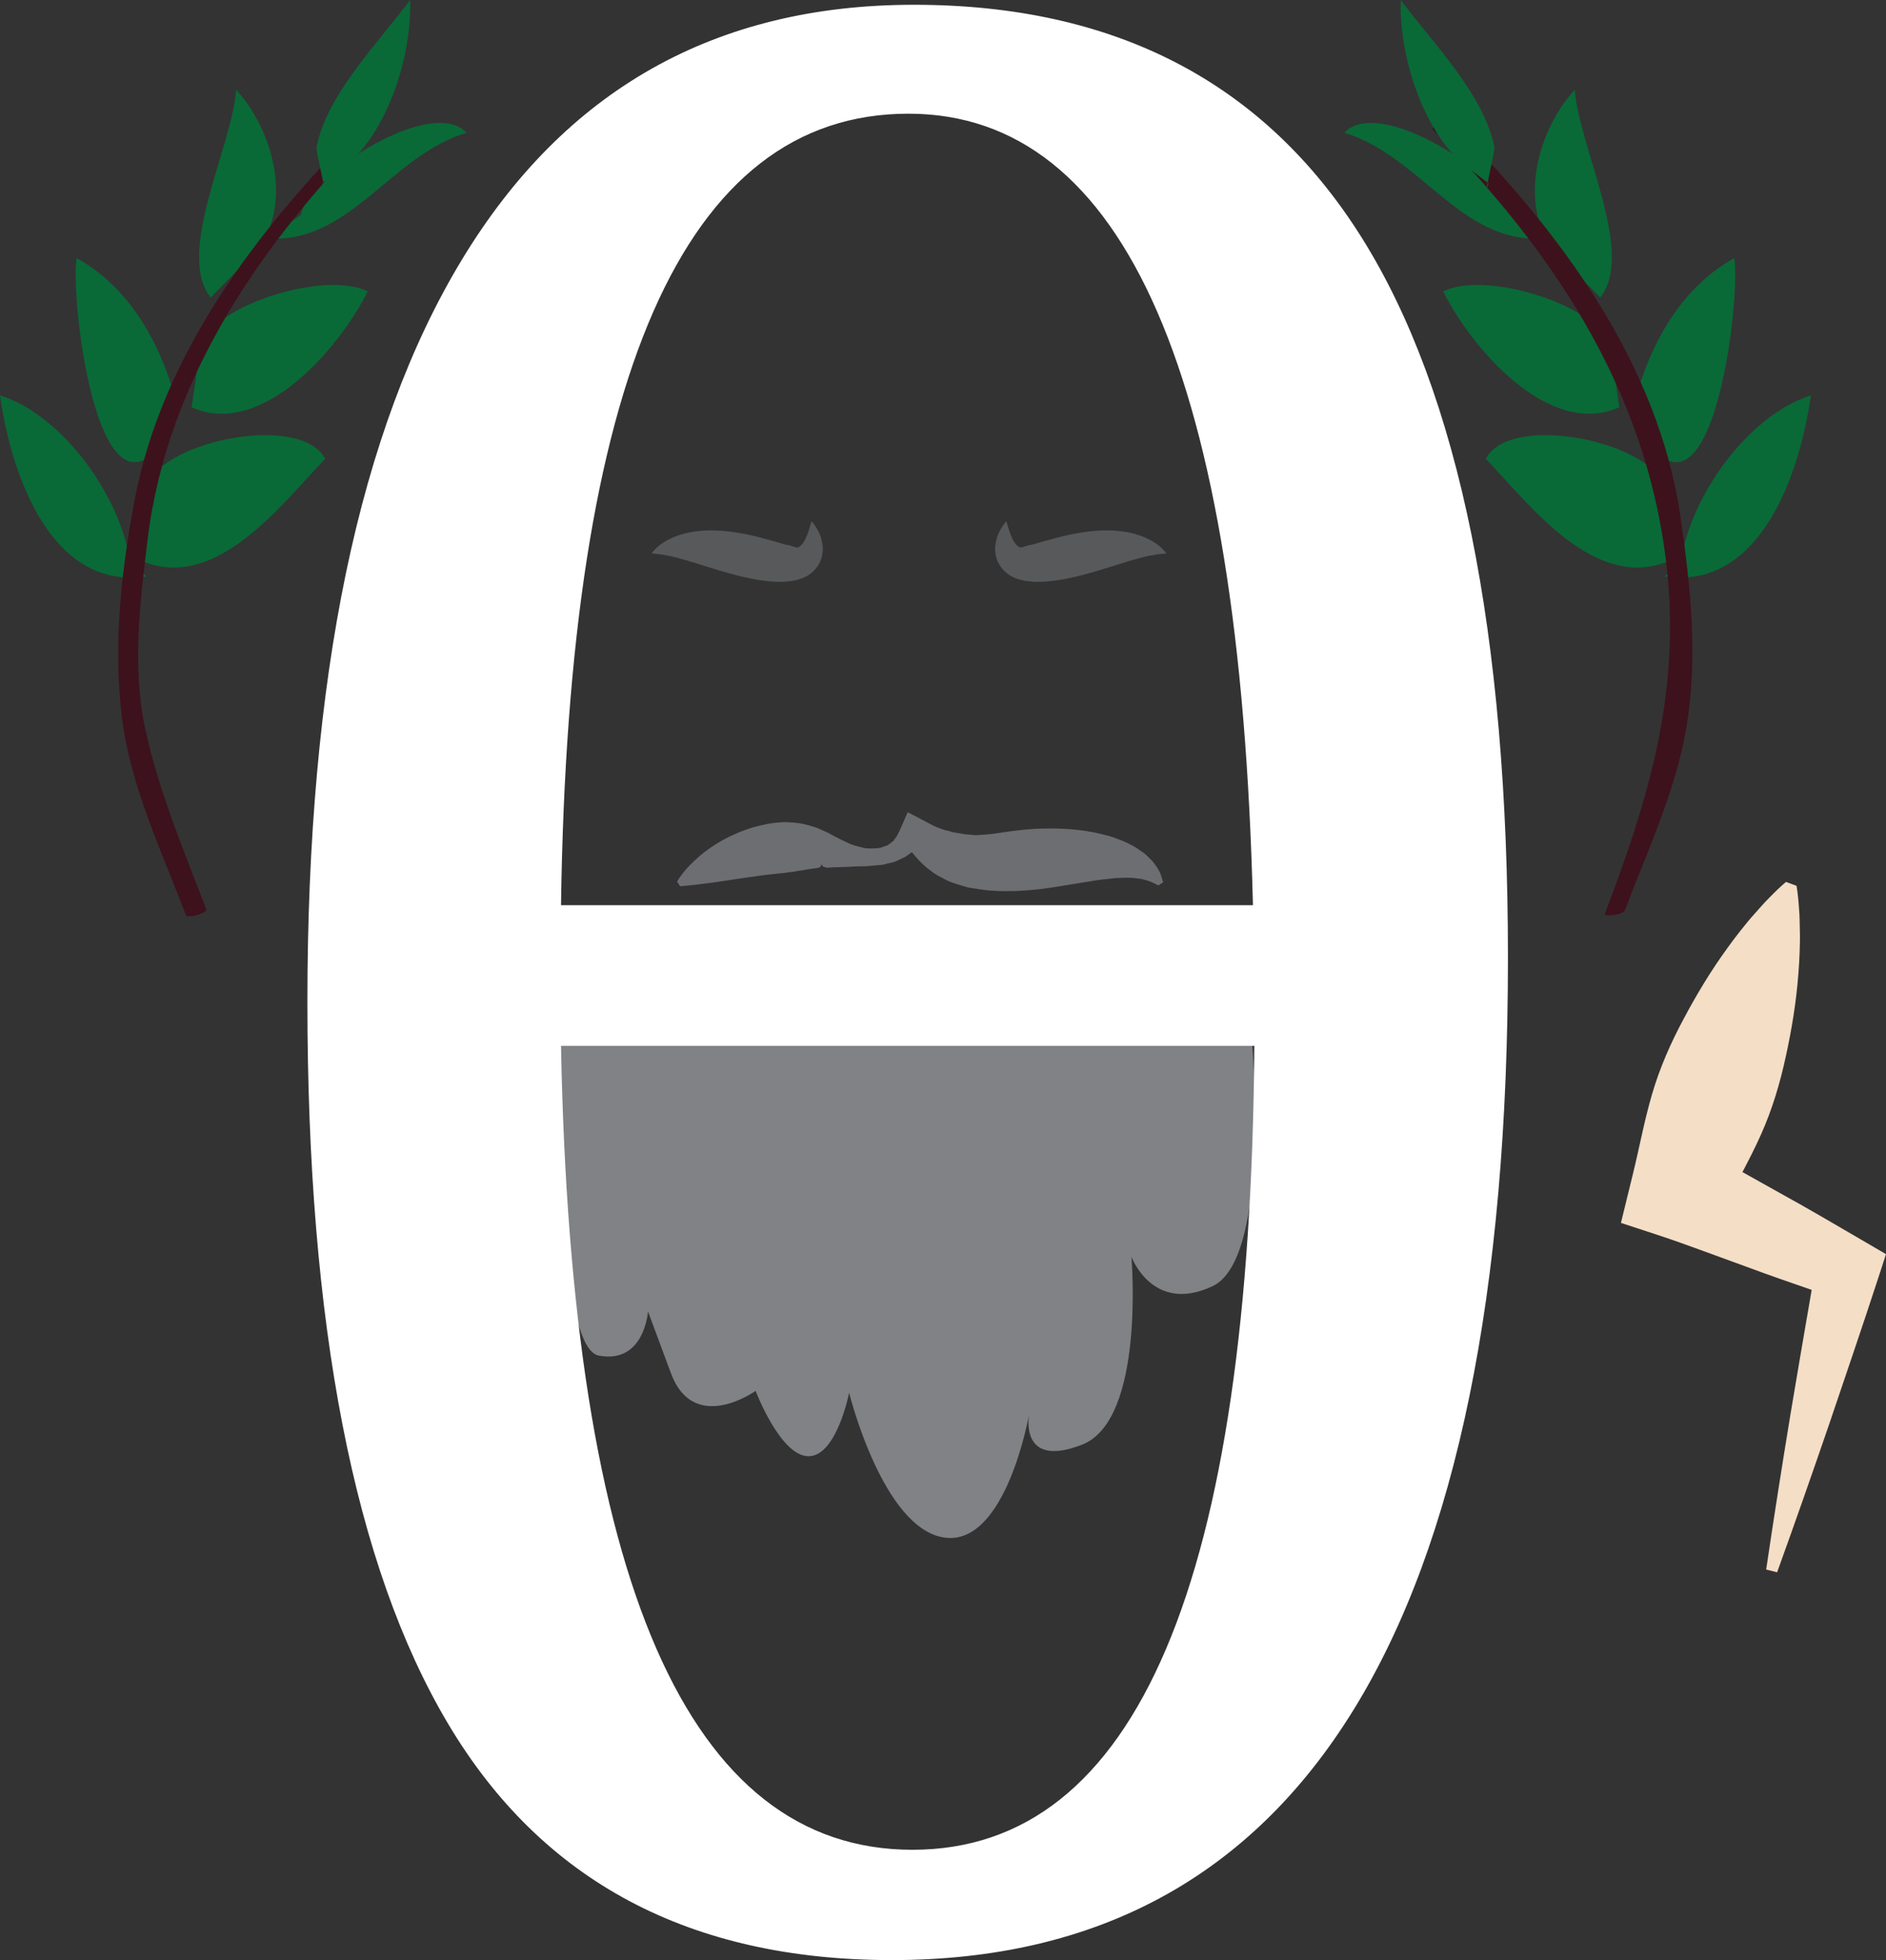 <?xml version="1.0" encoding="utf-8"?>
<!-- Generator: Adobe Illustrator 16.0.0, SVG Export Plug-In . SVG Version: 6.00 Build 0)  -->
<!DOCTYPE svg PUBLIC "-//W3C//DTD SVG 1.1//EN" "http://www.w3.org/Graphics/SVG/1.1/DTD/svg11.dtd">
<svg version="1.1" id="Layer_1" xmlns="http://www.w3.org/2000/svg" xmlns:xlink="http://www.w3.org/1999/xlink" x="0px" y="0px"
width="133.623px" height="138.814px" viewBox="0 0 133.623 138.814" enable-background="new 0 0 133.623 138.814"
xml:space="preserve">
<rect x="0" y="0" width="133.623" height="138.814" fill="#333333" stroke="none"/>
<path fill="#808285" d="M39.661,73.252h49c0,0,1.5,15.836-2.75,17.836s-5.75-2.086-5.75-2.086s1,11.562-3.5,13.312
s-3.75-2.156-3.75-2.156s-1.625,9.359-6,8.734s-6.75-10.258-6.75-10.258s-0.875,4.496-2.875,4.496s-3.75-4.627-3.75-4.627
s-4.375,3.124-6-1.251s-1.625-4.376-1.625-4.376s-0.25,3.75-3.5,3.125S39.661,73.252,39.661,73.252z"/>
<g>
<path fill="#FFFFFF" d="M63.185,138.814c-14.323,0-24.805-5.582-31.445-16.748c-6.641-11.165-9.961-28.206-9.961-51.123
c0-22.981,3.646-40.494,10.938-52.539C40.007,6.36,50.685,0.338,64.748,0.338c14.258,0,24.837,5.502,31.738,16.504
c6.899,11.003,10.352,27.995,10.352,50.977c0,23.698-3.647,41.455-10.938,53.271C88.608,132.906,77.702,138.814,63.185,138.814z
M39.748,64.107h49.023c-0.913-37.369-9.05-56.055-24.414-56.055C48.471,8.053,40.268,26.739,39.748,64.107z M88.869,74.068H39.748
c0.716,37.956,9.017,56.934,24.902,56.934C80.534,131.002,88.608,112.024,88.869,74.068z"/>
</g>
<g>
<g>
<path fill="#096A37" d="M106.975,15.2c-0.501-2.808-9.262-8.458-11.726-5.8l0,0c5.388,1.636,8.253,7.839,14.024,7.488"/>
</g>
<g>
<path fill="#096A37" d="M109.958,17.586c-2.363-3.396-0.975-8.379,1.613-11.237c0.285,4.064,4.316,11.538,1.807,14.724"/>
</g>
<g>
<path fill="#096A37" d="M114.191,25.183c0.274-3.166-8.715-6.178-11.94-4.543c1.992,4,7.496,10.433,12.474,8.204"/>
</g>
<g>
<path fill="#096A37" d="M115.826,28.407c1.097-4.051,3.246-8.012,7.046-10.128c0.422,2.482-1.092,16.28-4.851,14.254"/>
</g>
<g>
<path fill="#096A37" d="M118.04,34.767c-0.657-3.459-10.996-5.631-12.775-2.276c3.218,3.362,7.789,9.501,13.094,7.195"/>
</g>
<g>
<path fill="#096A37" d="M119.086,39.855c0.613-4.625,4.732-10.436,9.215-11.854c-0.828,5.882-3.749,13.816-10.36,12.818"/>
</g>
<g>
<path fill="#3D121C" d="M115.122,64.461c1.591-4.17,3.583-8.436,4.345-12.865c0.856-4.983,0.318-9.976-0.397-14.947
c-1.576-10.955-8.593-20.311-16.183-27.95c-0.247-0.249-1.553,0.292-1.369,0.478c7.792,7.843,14.036,16.833,16.104,27.86
c1.911,10.203-0.316,18.24-3.925,27.694C113.618,64.939,114.988,64.812,115.122,64.461L115.122,64.461z"/>
</g>
<g>
<path fill="#096A37" d="M103.559,11.539C100.7,8.952,99.124,3.817,99.243,0c2.285,3.069,5.908,6.68,6.643,10.465
c-0.047,0.527-0.894,4.176-0.431,2.515"/>
</g>
</g>
<g>
<g>
<path fill="#096A37" d="M21.327,15.2c0.501-2.808,9.262-8.458,11.726-5.8l0,0c-5.387,1.636-8.253,7.839-14.025,7.488"/>
</g>
<g>
<path fill="#096A37" d="M18.344,17.586c2.364-3.396,0.975-8.379-1.612-11.237c-0.285,4.064-4.316,11.538-1.808,14.724"/>
</g>
<g>
<path fill="#096A37" d="M14.111,25.183c-0.275-3.166,8.715-6.178,11.94-4.543c-1.993,4-7.497,10.433-12.474,8.204"/>
</g>
<g>
<path fill="#096A37" d="M12.476,28.407c-1.096-4.051-3.246-8.012-7.045-10.128c-0.423,2.482,1.092,16.28,4.85,14.254"/>
</g>
<g>
<path fill="#096A37" d="M10.263,34.767c0.657-3.459,10.996-5.631,12.775-2.276c-3.218,3.362-7.79,9.501-13.093,7.195"/>
</g>
<g>
<path fill="#096A37" d="M9.215,39.855C8.602,35.23,4.483,29.42,0,28.001c0.829,5.882,3.75,13.816,10.361,12.818"/>
</g>
<g>
<path fill="#3D121C" d="M14.618,64.402c-1.606-4.208-3.383-8.388-4.333-12.806c-0.941-4.374-0.362-8.979,0.169-13.362
c1.405-11.585,8.278-21.292,16.299-29.365c0.275-0.277-1.073-0.094-1.304,0.139c-7.257,7.303-13.981,16.106-15.924,26.469
C8.578,40.532,7.998,45.79,8.652,50.917c0.61,4.786,2.813,9.412,4.517,13.875C13.287,65.102,14.708,64.642,14.618,64.402
L14.618,64.402z"/>
</g>
<g>
<path fill="#096A37" d="M24.743,11.539C27.602,8.952,29.178,3.817,29.06,0c-2.286,3.069-5.908,6.68-6.643,10.465
c0.046,0.527,0.894,4.176,0.431,2.515"/>
</g>
</g>
<path fill="#F4DEC6" d="M131.855,87.787c-1.91-1.114-3.816-2.234-5.75-3.297l-2.653-1.483c0.465-0.883,0.919-1.771,1.322-2.677
c0.79-1.768,1.344-3.621,1.754-5.528c0.418-1.903,0.737-3.844,0.888-5.846c0.041-0.5,0.07-1.003,0.088-1.511
c0.015-0.509,0.034-1.016,0.015-1.538s-0.006-1.031-0.059-1.565c-0.034-0.527-0.084-1.06-0.174-1.607l-0.75-0.276
c-0.424,0.359-0.807,0.732-1.174,1.112c-0.386,0.373-0.706,0.769-1.059,1.154c-0.354,0.385-0.666,0.784-0.985,1.181
c-0.315,0.398-0.62,0.801-0.912,1.208c-1.184,1.623-2.197,3.307-3.112,5.029c-0.924,1.718-1.703,3.488-2.246,5.347
c-0.546,1.856-0.898,3.785-1.361,5.672l-0.844,3.444l2.637,0.865c1.053,0.345,2.09,0.722,3.127,1.099l3.11,1.135
c1.535,0.572,3.087,1.111,4.64,1.646c-0.517,2.948-1.011,5.902-1.51,8.855c-0.598,3.643-1.174,7.291-1.714,10.949l0.775,0.195
c1.257-3.478,2.478-6.964,3.677-10.455c1.181-3.497,2.382-6.988,3.523-10.494l0.515-1.582L131.855,87.787z"/>
<path fill="#58595B" d="M57.494,36.919c0,0,0.188,0.173,0.404,0.554c0.105,0.191,0.231,0.435,0.305,0.75
c0.083,0.312,0.143,0.709,0.025,1.201c-0.102,0.485-0.507,1.089-1.112,1.401c-0.288,0.148-0.602,0.25-0.89,0.297
c-0.101,0.014-0.092,0.031-0.287,0.042l-0.151,0.016l-0.306,0.029c-0.551,0.004-1.039-0.033-1.48-0.1
c-0.456-0.058-0.894-0.156-1.32-0.245c-1.702-0.399-3.194-0.954-4.367-1.267c-0.299-0.093-0.567-0.146-0.826-0.216
c-0.263-0.047-0.491-0.087-0.68-0.121c-0.384-0.031-0.65-0.07-0.65-0.07s0.142-0.195,0.472-0.5c0.17-0.128,0.387-0.295,0.66-0.44
c0.269-0.128,0.593-0.299,0.951-0.391c0.72-0.224,1.589-0.323,2.472-0.289c0.886,0.028,1.792,0.178,2.642,0.371
c0.425,0.106,0.837,0.208,1.224,0.32c0.189,0.054,0.376,0.106,0.562,0.159c0.184,0.053,0.294,0.08,0.45,0.138l0.303,0.057
l0.149,0.029c-0.096,0.003,0.012,0.01,0.009,0.016c0.11,0.039,0.167,0.041,0.238,0.072c0.1,0.037,0.206,0.082,0.365-0.03
c0.147-0.106,0.309-0.313,0.406-0.532c0.096-0.217,0.19-0.437,0.247-0.625C57.43,37.167,57.494,36.919,57.494,36.919z"/>
<path fill="#58595B" d="M71.305,36.919c0,0,0.063,0.248,0.185,0.626c0.057,0.188,0.151,0.408,0.247,0.625
c0.098,0.219,0.259,0.426,0.406,0.532c0.158,0.112,0.265,0.067,0.365,0.03c0.07-0.031,0.128-0.033,0.237-0.072
c-0.003-0.006,0.104-0.013,0.01-0.016l0.148-0.029l0.303-0.057c0.155-0.058,0.266-0.085,0.45-0.138
c0.185-0.052,0.372-0.105,0.562-0.159c0.387-0.112,0.799-0.213,1.224-0.32c0.851-0.193,1.757-0.343,2.643-0.371
c0.883-0.034,1.751,0.065,2.472,0.289c0.358,0.092,0.682,0.262,0.951,0.391c0.272,0.145,0.49,0.312,0.66,0.44
c0.33,0.304,0.472,0.5,0.472,0.5s-0.266,0.039-0.649,0.07c-0.188,0.033-0.418,0.074-0.681,0.121
c-0.259,0.07-0.527,0.123-0.826,0.216c-1.173,0.313-2.664,0.868-4.366,1.267c-0.427,0.089-0.864,0.188-1.321,0.246
c-0.441,0.066-0.928,0.104-1.479,0.099L73.01,41.18l-0.151-0.016c-0.194-0.011-0.186-0.027-0.287-0.042
c-0.287-0.047-0.602-0.149-0.889-0.297c-0.605-0.312-1.011-0.917-1.113-1.402c-0.117-0.492-0.058-0.89,0.025-1.201
c0.074-0.315,0.2-0.559,0.306-0.75C71.118,37.092,71.305,36.919,71.305,36.919z"/>
<path fill="#6D6E71" d="M47.971,62.428c0.449-0.738,1.031-1.317,1.653-1.851c0.629-0.52,1.32-0.963,2.059-1.329
c0.744-0.358,1.528-0.653,2.365-0.824c0.412-0.103,0.841-0.159,1.275-0.187c0.428-0.038,0.881,0.017,1.314,0.065
c0.441,0.08,0.877,0.193,1.298,0.35l0.62,0.276l0.151,0.07l0.075,0.035l0.019,0.009l0.004,0.002
c-0.114-0.026-0.029-0.006-0.054-0.011l0.008,0.004l0.032,0.017l0.26,0.134c0.345,0.185,0.693,0.357,1.043,0.516
c0.349,0.175,0.647,0.222,0.991,0.315c0.339,0.106,0.667,0.064,1.002,0.06c0.174,0.004,0.32-0.048,0.464-0.097
c0.138-0.063,0.305-0.077,0.416-0.172c0.112-0.094,0.231-0.167,0.334-0.261c0.089-0.119,0.174-0.236,0.252-0.352l0.218-0.438
l0.234-0.537l0.306-0.703l1.335,0.701c0.205,0.107,0.533,0.293,0.821,0.4l0.451,0.16c0.16,0.034,0.312,0.072,0.457,0.116
c0.283,0.103,0.608,0.091,0.881,0.173c0.29,0.042,0.588,0.044,0.868,0.083l0.876-0.06c0.224-0.021,0.761-0.091,1.052-0.14
c0.675-0.108,1.48-0.201,2.257-0.253c1.58-0.07,3.26-0.024,4.98,0.436c0.424,0.087,0.863,0.266,1.279,0.427
c0.43,0.192,0.842,0.387,1.232,0.682c0.194,0.126,0.387,0.267,0.558,0.45c0.171,0.176,0.345,0.322,0.479,0.534
c0.136,0.203,0.273,0.388,0.363,0.606c0.089,0.221,0.149,0.447,0.21,0.652l-0.336,0.219c-0.373-0.191-0.691-0.338-1.038-0.411
c-0.147-0.061-0.34-0.064-0.502-0.087c-0.161-0.023-0.32-0.046-0.497-0.041c-0.324-0.017-0.675,0.017-0.999,0.02
c-0.352,0.045-0.676,0.067-1.029,0.116c-0.342,0.034-0.695,0.106-1.047,0.159l-1.067,0.173c-0.724,0.126-1.455,0.237-2.215,0.336
c-0.771,0.079-1.513,0.144-2.389,0.141c-0.484,0.003-0.725-0.011-1.276-0.053c-0.489-0.064-0.974-0.119-1.449-0.212
c-0.474-0.145-0.948-0.268-1.397-0.458c-0.436-0.233-0.883-0.425-1.256-0.748c-0.398-0.274-0.736-0.626-1.05-0.983
c-0.321-0.373-0.568-0.717-0.857-1.208l1.64-0.002l-0.915,0.816l-0.577,0.412l-0.64,0.305c-0.209,0.105-0.434,0.121-0.648,0.181
c-0.216,0.06-0.431,0.113-0.637,0.109c-0.415,0.026-0.837,0.103-1.245,0.083c-0.401,0-0.861,0.041-1.246,0.053
c-0.384,0.002-0.771,0.018-1.16,0.046l-0.292-0.093l-0.037-0.108h-0.009c-0.027,0,0.055,0-0.063,0h-0.004l-0.016,0.106l-0.063,0.059
l-0.125,0.042l-0.486,0.071c-0.32,0.041-0.638,0.12-0.944,0.15c-0.317,0.077-0.619,0.077-0.937,0.139l-0.958,0.1
c-0.648,0.063-1.315,0.176-2.004,0.266c-1.381,0.207-2.818,0.453-4.458,0.58L47.971,62.428z"/>
</svg>
